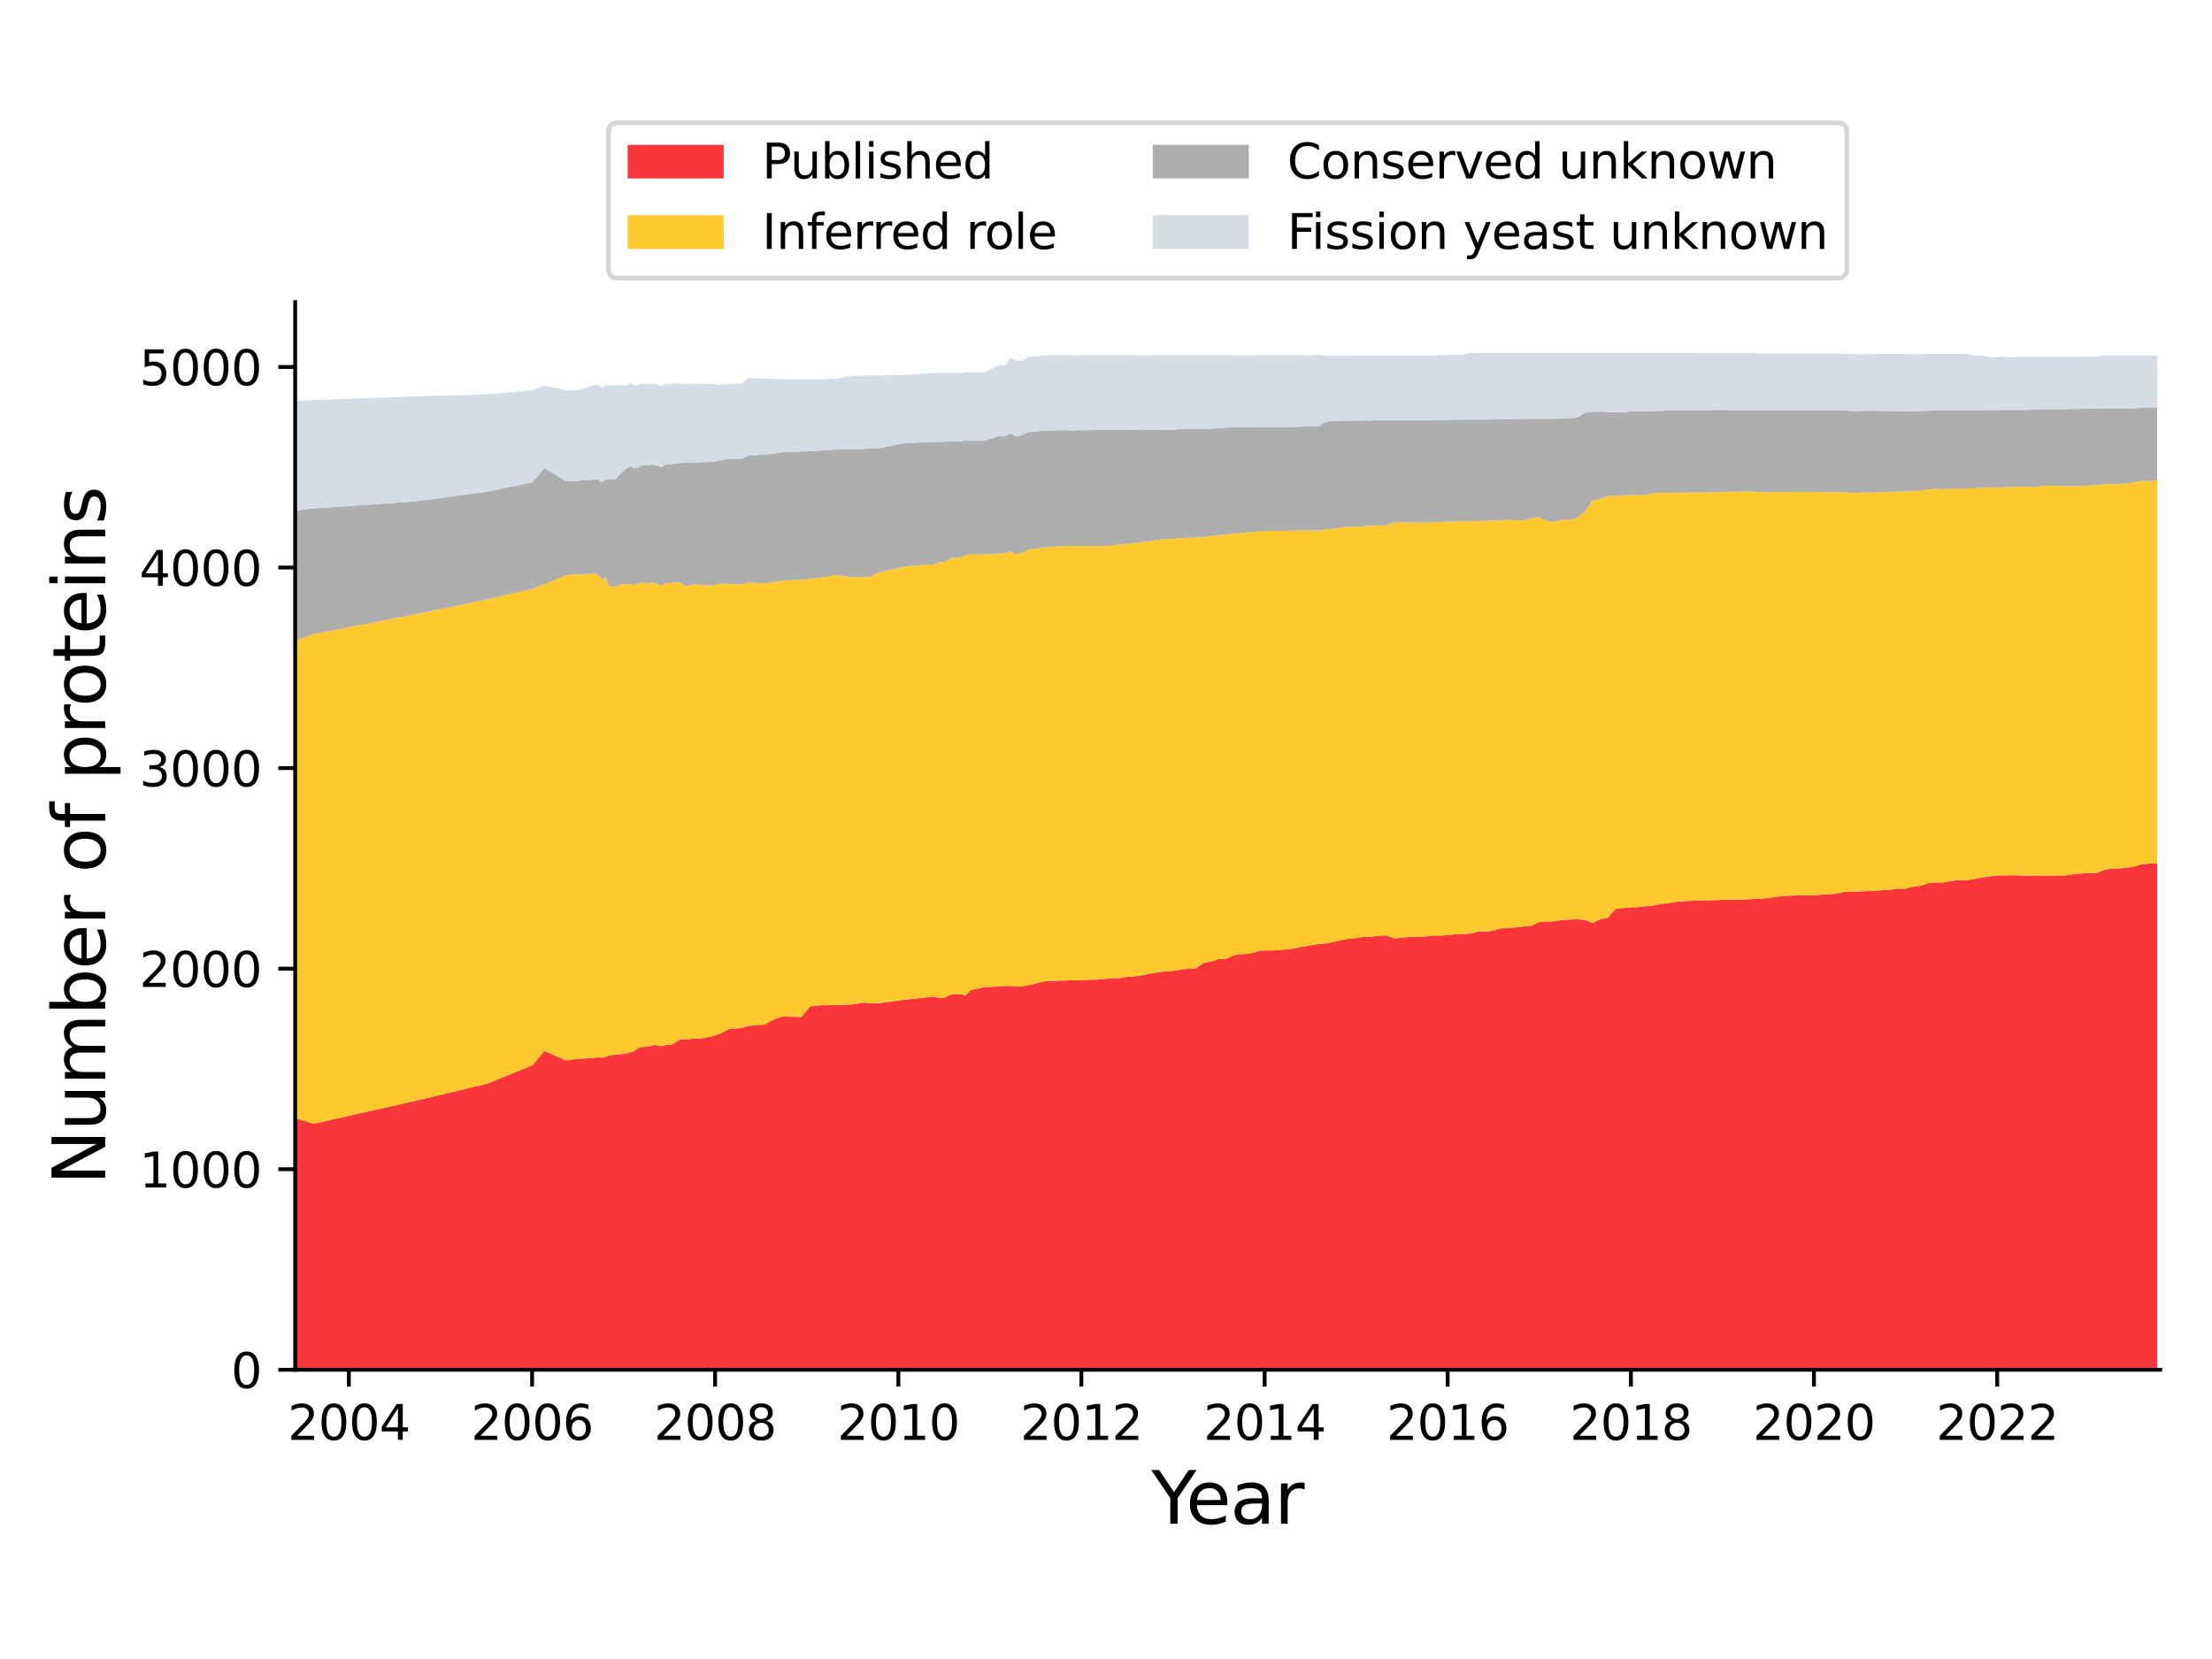 <?xml version="1.0" encoding="utf-8" standalone="no"?>
<!DOCTYPE svg PUBLIC "-//W3C//DTD SVG 1.1//EN"
  "http://www.w3.org/Graphics/SVG/1.1/DTD/svg11.dtd">
<svg xmlns:xlink="http://www.w3.org/1999/xlink" width="460.8pt" height="345.6pt" viewBox="0 0 460.8 345.6" xmlns="http://www.w3.org/2000/svg" version="1.1">
 <defs>
  <style type="text/css">*{stroke-linejoin: round; stroke-linecap: butt}</style>
 </defs>
 <g id="figure_1">
  <g id="patch_1">
   <path d="M 0 345.6 
L 460.8 345.6 
L 460.8 0 
L 0 0 
z
" style="fill: #ffffff"/>
  </g>
  <g id="axes_1">
   <g id="patch_2">
    <path d="M 61.49 285.35 
L 450 285.35 
L 450 62.93 
L 61.49 62.93 
z
" style="fill: #ffffff"/>
   </g>
   <g id="PolyCollection_1">
    <path d="M 29.893 228.904 
L 29.893 285.35 
L 38.719 285.35 
L 47.441 285.35 
L 65.355 285.35 
L 86.141 285.35 
L 101.443 285.35 
L 110.948 285.35 
L 113.403 285.35 
L 117.946 285.35 
L 120.035 285.35 
L 120.297 285.35 
L 123.744 285.35 
L 124.631 285.35 
L 125.363 285.35 
L 126.25 285.35 
L 126.825 285.35 
L 127.713 285.35 
L 128.235 285.35 
L 129.175 285.35 
L 130.428 285.35 
L 131.421 285.35 
L 131.786 285.35 
L 132.831 285.35 
L 133.562 285.35 
L 134.345 285.35 
L 135.181 285.35 
L 135.756 285.35 
L 136.278 285.35 
L 137.74 285.35 
L 138.785 285.35 
L 139.568 285.35 
L 139.777 285.35 
L 140.508 285.35 
L 141.605 285.35 
L 142.754 285.35 
L 143.537 285.35 
L 144.686 285.35 
L 146.201 285.35 
L 148.29 285.35 
L 150.118 285.35 
L 151.684 285.35 
L 154.609 285.35 
L 155.863 285.35 
L 159.257 285.35 
L 161.451 285.35 
L 162.809 285.35 
L 163.644 285.35 
L 166.935 285.35 
L 168.762 285.35 
L 170.643 285.35 
L 174.351 285.35 
L 177.798 285.35 
L 178.372 285.35 
L 179.051 285.35 
L 180.095 285.35 
L 180.931 285.35 
L 183.49 285.35 
L 188.608 285.35 
L 189.601 285.35 
L 194.405 285.35 
L 195.502 285.35 
L 196.599 285.35 
L 198.375 285.35 
L 199.837 285.35 
L 201.247 285.35 
L 202.135 285.35 
L 205.007 285.35 
L 207.984 285.35 
L 209.447 285.35 
L 210.491 285.35 
L 211.797 285.35 
L 212.893 285.35 
L 214.199 285.35 
L 217.28 285.35 
L 218.899 285.35 
L 220.466 285.35 
L 222.085 285.35 
L 223.652 285.35 
L 225.271 285.35 
L 226.89 285.35 
L 228.405 285.35 
L 230.024 285.35 
L 231.59 285.35 
L 233.209 285.35 
L 234.776 285.35 
L 236.395 285.35 
L 238.014 285.35 
L 239.581 285.35 
L 241.2 285.35 
L 242.767 285.35 
L 244.386 285.35 
L 246.005 285.35 
L 247.467 285.35 
L 249.086 285.35 
L 250.653 285.35 
L 252.272 285.35 
L 253.839 285.35 
L 255.458 285.35 
L 257.077 285.35 
L 258.644 285.35 
L 260.263 285.35 
L 261.829 285.35 
L 263.448 285.35 
L 265.067 285.35 
L 266.53 285.35 
L 268.149 285.35 
L 269.715 285.35 
L 271.334 285.35 
L 272.901 285.35 
L 274.52 285.35 
L 276.139 285.35 
L 277.706 285.35 
L 279.325 285.35 
L 280.892 285.35 
L 282.511 285.35 
L 284.13 285.35 
L 285.592 285.35 
L 287.211 285.35 
L 288.778 285.35 
L 290.397 285.35 
L 291.964 285.35 
L 293.583 285.35 
L 295.202 285.35 
L 296.769 285.35 
L 298.388 285.35 
L 299.954 285.35 
L 301.573 285.35 
L 303.192 285.35 
L 304.707 285.35 
L 306.326 285.35 
L 307.893 285.35 
L 309.512 285.35 
L 311.079 285.35 
L 312.698 285.35 
L 314.317 285.35 
L 315.883 285.35 
L 317.502 285.35 
L 319.069 285.35 
L 320.688 285.35 
L 322.307 285.35 
L 323.77 285.35 
L 325.389 285.35 
L 326.955 285.35 
L 328.574 285.35 
L 330.141 285.35 
L 331.76 285.35 
L 333.379 285.35 
L 334.946 285.35 
L 336.565 285.35 
L 338.132 285.35 
L 339.751 285.35 
L 341.37 285.35 
L 342.832 285.35 
L 344.451 285.35 
L 346.018 285.35 
L 347.637 285.35 
L 349.204 285.35 
L 350.823 285.35 
L 352.442 285.35 
L 354.008 285.35 
L 355.627 285.35 
L 357.194 285.35 
L 358.813 285.35 
L 360.432 285.35 
L 361.895 285.35 
L 363.514 285.35 
L 365.08 285.35 
L 366.699 285.35 
L 368.266 285.35 
L 369.885 285.35 
L 371.504 285.35 
L 373.071 285.35 
L 374.69 285.35 
L 376.257 285.35 
L 377.876 285.35 
L 379.495 285.35 
L 381.009 285.35 
L 382.628 285.35 
L 384.195 285.35 
L 385.814 285.35 
L 387.381 285.35 
L 389 285.35 
L 390.619 285.35 
L 392.186 285.35 
L 393.805 285.35 
L 395.371 285.35 
L 396.991 285.35 
L 398.61 285.35 
L 400.072 285.35 
L 401.691 285.35 
L 403.258 285.35 
L 404.877 285.35 
L 406.443 285.35 
L 408.062 285.35 
L 409.681 285.35 
L 411.248 285.35 
L 412.867 285.35 
L 414.434 285.35 
L 416.053 285.35 
L 417.672 285.35 
L 419.134 285.35 
L 420.753 285.35 
L 422.32 285.35 
L 423.939 285.35 
L 425.506 285.35 
L 427.125 285.35 
L 428.744 285.35 
L 430.311 285.35 
L 431.93 285.35 
L 433.497 285.35 
L 435.116 285.35 
L 436.735 285.35 
L 438.197 285.35 
L 439.816 285.35 
L 441.383 285.35 
L 443.002 285.35 
L 444.568 285.35 
L 446.187 285.35 
L 447.807 285.35 
L 449.373 285.35 
L 449.373 179.854 
L 449.373 179.854 
L 447.807 179.895 
L 446.187 180.021 
L 444.568 180.522 
L 443.002 180.773 
L 441.383 180.898 
L 439.816 180.898 
L 438.197 181.274 
L 436.735 181.901 
L 435.116 181.859 
L 433.497 181.984 
L 431.93 182.11 
L 430.311 182.36 
L 428.744 182.36 
L 427.125 182.402 
L 425.506 182.402 
L 423.939 182.36 
L 422.32 182.444 
L 420.753 182.36 
L 419.134 182.319 
L 417.672 182.36 
L 416.053 182.36 
L 414.434 182.569 
L 412.867 182.778 
L 411.248 183.112 
L 409.681 183.363 
L 408.062 183.321 
L 406.443 183.53 
L 404.877 183.823 
L 403.258 183.823 
L 401.691 183.99 
L 400.072 184.533 
L 398.61 184.658 
L 396.991 185.118 
L 395.371 185.16 
L 393.805 185.327 
L 392.186 185.41 
L 390.619 185.578 
L 389 185.619 
L 387.381 185.703 
L 385.814 185.703 
L 384.195 185.786 
L 382.628 186.162 
L 381.009 186.288 
L 379.495 186.371 
L 377.876 186.455 
L 376.257 186.455 
L 374.69 186.455 
L 373.071 186.58 
L 371.504 186.664 
L 369.885 186.831 
L 368.266 187.082 
L 366.699 187.207 
L 365.08 187.291 
L 363.514 187.374 
L 361.895 187.416 
L 360.432 187.416 
L 358.813 187.458 
L 357.194 187.499 
L 355.627 187.583 
L 354.008 187.625 
L 352.442 187.625 
L 350.823 187.75 
L 349.204 187.875 
L 347.637 188.126 
L 346.018 188.293 
L 344.451 188.628 
L 342.832 188.795 
L 341.37 188.962 
L 339.751 189.004 
L 338.132 189.171 
L 336.565 189.338 
L 334.946 191.176 
L 333.379 191.469 
L 331.76 192.262 
L 330.141 191.594 
L 328.574 191.51 
L 326.955 191.552 
L 325.389 191.636 
L 323.77 191.928 
L 322.307 191.97 
L 320.688 192.054 
L 319.069 192.847 
L 317.502 192.973 
L 315.883 193.182 
L 314.317 193.265 
L 312.698 193.391 
L 311.079 193.85 
L 309.512 194.059 
L 307.893 194.059 
L 306.326 194.477 
L 304.707 194.56 
L 303.192 194.602 
L 301.573 194.811 
L 299.954 194.895 
L 298.388 194.895 
L 296.769 195.104 
L 295.202 195.145 
L 293.583 195.187 
L 291.964 195.354 
L 290.397 195.48 
L 288.778 194.853 
L 287.211 194.936 
L 285.592 195.145 
L 284.13 195.145 
L 282.511 195.396 
L 280.892 195.563 
L 279.325 195.856 
L 277.706 196.232 
L 276.139 196.566 
L 274.52 196.649 
L 272.901 196.942 
L 271.334 197.193 
L 269.715 197.569 
L 268.149 197.736 
L 266.53 197.945 
L 265.067 197.986 
L 263.448 197.986 
L 261.829 198.195 
L 260.263 198.697 
L 258.644 198.738 
L 257.077 198.989 
L 255.458 199.699 
L 253.839 199.783 
L 252.272 200.284 
L 250.653 200.619 
L 249.086 201.747 
L 247.467 201.83 
L 246.005 201.956 
L 244.386 202.248 
L 242.767 202.332 
L 241.2 202.582 
L 239.581 202.791 
L 238.014 203.167 
L 236.395 203.376 
L 234.776 203.502 
L 233.209 203.752 
L 231.59 203.794 
L 230.024 203.919 
L 228.405 204.086 
L 226.89 204.086 
L 225.271 204.17 
L 223.652 204.212 
L 222.085 204.254 
L 220.466 204.295 
L 218.899 204.337 
L 217.28 204.462 
L 214.199 205.256 
L 212.893 205.465 
L 211.797 205.507 
L 210.491 205.382 
L 209.447 205.382 
L 207.984 205.507 
L 205.007 205.632 
L 202.135 206.301 
L 201.247 207.304 
L 199.837 207.136 
L 198.375 207.095 
L 196.599 207.847 
L 195.502 207.847 
L 194.405 207.596 
L 189.601 208.139 
L 188.608 208.223 
L 183.49 208.933 
L 180.931 209.017 
L 180.095 208.849 
L 179.051 208.975 
L 178.372 209.184 
L 177.798 209.225 
L 174.351 209.351 
L 170.643 209.434 
L 168.762 209.643 
L 166.935 211.858 
L 163.644 211.774 
L 162.809 211.816 
L 161.451 212.276 
L 159.257 213.445 
L 155.863 213.696 
L 154.609 214.114 
L 151.684 214.406 
L 150.118 215.284 
L 148.29 215.869 
L 146.201 216.328 
L 144.686 216.37 
L 143.537 216.454 
L 142.754 216.495 
L 141.605 216.537 
L 140.508 217.289 
L 139.777 217.665 
L 139.568 217.665 
L 138.785 217.665 
L 137.74 217.916 
L 136.278 217.665 
L 135.756 217.874 
L 135.181 217.958 
L 134.345 218.083 
L 133.562 218.083 
L 132.831 218.417 
L 131.786 219.169 
L 131.421 219.128 
L 130.428 219.504 
L 129.175 219.587 
L 128.235 219.671 
L 127.713 219.754 
L 126.825 219.88 
L 126.25 220.13 
L 125.363 220.339 
L 124.631 220.256 
L 123.744 220.339 
L 120.297 220.632 
L 120.035 220.59 
L 117.946 220.924 
L 113.403 218.919 
L 110.948 221.885 
L 101.443 225.771 
L 86.141 229.406 
L 65.355 234.085 
L 47.441 228.695 
L 38.719 228.027 
L 29.893 228.904 
z
" clip-path="url(#pd6b7895064)" style="fill: #fb363b"/>
   </g>
   <g id="PolyCollection_2">
    <path d="M 29.893 143.003 
L 29.893 228.904 
L 38.719 228.027 
L 47.441 228.695 
L 65.355 234.085 
L 86.141 229.406 
L 101.443 225.771 
L 110.948 221.885 
L 113.403 218.919 
L 117.946 220.924 
L 120.035 220.59 
L 120.297 220.632 
L 123.744 220.339 
L 124.631 220.256 
L 125.363 220.339 
L 126.25 220.13 
L 126.825 219.88 
L 127.713 219.754 
L 128.235 219.671 
L 129.175 219.587 
L 130.428 219.504 
L 131.421 219.128 
L 131.786 219.169 
L 132.831 218.417 
L 133.562 218.083 
L 134.345 218.083 
L 135.181 217.958 
L 135.756 217.874 
L 136.278 217.665 
L 137.74 217.916 
L 138.785 217.665 
L 139.568 217.665 
L 139.777 217.665 
L 140.508 217.289 
L 141.605 216.537 
L 142.754 216.495 
L 143.537 216.454 
L 144.686 216.37 
L 146.201 216.328 
L 148.29 215.869 
L 150.118 215.284 
L 151.684 214.406 
L 154.609 214.114 
L 155.863 213.696 
L 159.257 213.445 
L 161.451 212.276 
L 162.809 211.816 
L 163.644 211.774 
L 166.935 211.858 
L 168.762 209.643 
L 170.643 209.434 
L 174.351 209.351 
L 177.798 209.225 
L 178.372 209.184 
L 179.051 208.975 
L 180.095 208.849 
L 180.931 209.017 
L 183.49 208.933 
L 188.608 208.223 
L 189.601 208.139 
L 194.405 207.596 
L 195.502 207.847 
L 196.599 207.847 
L 198.375 207.095 
L 199.837 207.136 
L 201.247 207.304 
L 202.135 206.301 
L 205.007 205.632 
L 207.984 205.507 
L 209.447 205.382 
L 210.491 205.382 
L 211.797 205.507 
L 212.893 205.465 
L 214.199 205.256 
L 217.28 204.462 
L 218.899 204.337 
L 220.466 204.295 
L 222.085 204.254 
L 223.652 204.212 
L 225.271 204.17 
L 226.89 204.086 
L 228.405 204.086 
L 230.024 203.919 
L 231.59 203.794 
L 233.209 203.752 
L 234.776 203.502 
L 236.395 203.376 
L 238.014 203.167 
L 239.581 202.791 
L 241.2 202.582 
L 242.767 202.332 
L 244.386 202.248 
L 246.005 201.956 
L 247.467 201.83 
L 249.086 201.747 
L 250.653 200.619 
L 252.272 200.284 
L 253.839 199.783 
L 255.458 199.699 
L 257.077 198.989 
L 258.644 198.738 
L 260.263 198.697 
L 261.829 198.195 
L 263.448 197.986 
L 265.067 197.986 
L 266.53 197.945 
L 268.149 197.736 
L 269.715 197.569 
L 271.334 197.193 
L 272.901 196.942 
L 274.52 196.649 
L 276.139 196.566 
L 277.706 196.232 
L 279.325 195.856 
L 280.892 195.563 
L 282.511 195.396 
L 284.13 195.145 
L 285.592 195.145 
L 287.211 194.936 
L 288.778 194.853 
L 290.397 195.48 
L 291.964 195.354 
L 293.583 195.187 
L 295.202 195.145 
L 296.769 195.104 
L 298.388 194.895 
L 299.954 194.895 
L 301.573 194.811 
L 303.192 194.602 
L 304.707 194.56 
L 306.326 194.477 
L 307.893 194.059 
L 309.512 194.059 
L 311.079 193.85 
L 312.698 193.391 
L 314.317 193.265 
L 315.883 193.182 
L 317.502 192.973 
L 319.069 192.847 
L 320.688 192.054 
L 322.307 191.97 
L 323.77 191.928 
L 325.389 191.636 
L 326.955 191.552 
L 328.574 191.51 
L 330.141 191.594 
L 331.76 192.262 
L 333.379 191.469 
L 334.946 191.176 
L 336.565 189.338 
L 338.132 189.171 
L 339.751 189.004 
L 341.37 188.962 
L 342.832 188.795 
L 344.451 188.628 
L 346.018 188.293 
L 347.637 188.126 
L 349.204 187.875 
L 350.823 187.75 
L 352.442 187.625 
L 354.008 187.625 
L 355.627 187.583 
L 357.194 187.499 
L 358.813 187.458 
L 360.432 187.416 
L 361.895 187.416 
L 363.514 187.374 
L 365.08 187.291 
L 366.699 187.207 
L 368.266 187.082 
L 369.885 186.831 
L 371.504 186.664 
L 373.071 186.58 
L 374.69 186.455 
L 376.257 186.455 
L 377.876 186.455 
L 379.495 186.371 
L 381.009 186.288 
L 382.628 186.162 
L 384.195 185.786 
L 385.814 185.703 
L 387.381 185.703 
L 389 185.619 
L 390.619 185.578 
L 392.186 185.41 
L 393.805 185.327 
L 395.371 185.16 
L 396.991 185.118 
L 398.61 184.658 
L 400.072 184.533 
L 401.691 183.99 
L 403.258 183.823 
L 404.877 183.823 
L 406.443 183.53 
L 408.062 183.321 
L 409.681 183.363 
L 411.248 183.112 
L 412.867 182.778 
L 414.434 182.569 
L 416.053 182.36 
L 417.672 182.36 
L 419.134 182.319 
L 420.753 182.36 
L 422.32 182.444 
L 423.939 182.36 
L 425.506 182.402 
L 427.125 182.402 
L 428.744 182.36 
L 430.311 182.36 
L 431.93 182.11 
L 433.497 181.984 
L 435.116 181.859 
L 436.735 181.901 
L 438.197 181.274 
L 439.816 180.898 
L 441.383 180.898 
L 443.002 180.773 
L 444.568 180.522 
L 446.187 180.021 
L 447.807 179.895 
L 449.373 179.854 
L 449.373 100.094 
L 449.373 100.094 
L 447.807 100.177 
L 446.187 100.177 
L 444.568 100.47 
L 443.002 100.721 
L 441.383 100.846 
L 439.816 100.846 
L 438.197 100.888 
L 436.735 101.055 
L 435.116 101.18 
L 433.497 101.264 
L 431.93 101.264 
L 430.311 101.305 
L 428.744 101.18 
L 427.125 101.222 
L 425.506 101.222 
L 423.939 101.431 
L 422.32 101.389 
L 420.753 101.389 
L 419.134 101.431 
L 417.672 101.514 
L 416.053 101.514 
L 414.434 101.64 
L 412.867 101.598 
L 411.248 101.723 
L 409.681 101.765 
L 408.062 101.807 
L 406.443 101.849 
L 404.877 101.89 
L 403.258 101.849 
L 401.691 101.974 
L 400.072 102.183 
L 398.61 102.35 
L 396.991 102.392 
L 395.371 102.392 
L 393.805 102.475 
L 392.186 102.517 
L 390.619 102.601 
L 389 102.601 
L 387.381 102.642 
L 385.814 102.684 
L 384.195 102.559 
L 382.628 102.517 
L 381.009 102.559 
L 379.495 102.475 
L 377.876 102.475 
L 376.257 102.475 
L 374.69 102.475 
L 373.071 102.475 
L 371.504 102.517 
L 369.885 102.475 
L 368.266 102.517 
L 366.699 102.517 
L 365.08 102.392 
L 363.514 102.392 
L 361.895 102.434 
L 360.432 102.434 
L 358.813 102.517 
L 357.194 102.517 
L 355.627 102.601 
L 354.008 102.601 
L 352.442 102.601 
L 350.823 102.642 
L 349.204 102.642 
L 347.637 102.642 
L 346.018 102.684 
L 344.451 102.726 
L 342.832 103.06 
L 341.37 103.186 
L 339.751 103.102 
L 338.132 103.186 
L 336.565 103.311 
L 334.946 103.353 
L 333.379 103.938 
L 331.76 104.272 
L 330.141 106.57 
L 328.574 107.865 
L 326.955 108.325 
L 325.389 108.325 
L 323.77 108.659 
L 322.307 108.575 
L 320.688 107.74 
L 319.069 107.949 
L 317.502 108.408 
L 315.883 108.408 
L 314.317 108.283 
L 312.698 108.45 
L 311.079 108.492 
L 309.512 108.492 
L 307.893 108.534 
L 306.326 108.617 
L 304.707 108.617 
L 303.192 108.659 
L 301.573 108.659 
L 299.954 108.784 
L 298.388 108.826 
L 296.769 108.868 
L 295.202 108.868 
L 293.583 108.826 
L 291.964 108.868 
L 290.397 108.826 
L 288.778 109.495 
L 287.211 109.453 
L 285.592 109.536 
L 284.13 109.62 
L 282.511 109.745 
L 280.892 109.703 
L 279.325 109.996 
L 277.706 110.121 
L 276.139 110.288 
L 274.52 110.497 
L 272.901 110.539 
L 271.334 110.455 
L 269.715 110.539 
L 268.149 110.581 
L 266.53 110.581 
L 265.067 110.581 
L 263.448 110.581 
L 261.829 110.748 
L 260.263 110.832 
L 258.644 111.082 
L 257.077 111.124 
L 255.458 111.375 
L 253.839 111.458 
L 252.272 111.709 
L 250.653 111.834 
L 249.086 112.001 
L 247.467 112.043 
L 246.005 112.085 
L 244.386 112.252 
L 242.767 112.252 
L 241.2 112.461 
L 239.581 112.753 
L 238.014 112.921 
L 236.395 113.088 
L 234.776 113.297 
L 233.209 113.38 
L 231.59 113.714 
L 230.024 113.714 
L 228.405 113.756 
L 226.89 113.756 
L 225.271 113.756 
L 223.652 113.756 
L 222.085 113.756 
L 220.466 113.798 
L 218.899 113.965 
L 217.28 114.049 
L 214.199 114.55 
L 212.893 115.177 
L 211.797 115.469 
L 210.491 114.884 
L 209.447 115.219 
L 207.984 115.344 
L 205.007 115.511 
L 202.135 115.511 
L 201.247 115.678 
L 199.837 116.221 
L 198.375 116.179 
L 196.599 117.14 
L 195.502 117.14 
L 194.405 117.6 
L 189.601 117.892 
L 188.608 117.976 
L 183.49 119.146 
L 180.931 120.19 
L 180.095 120.232 
L 179.051 120.232 
L 178.372 120.232 
L 177.798 120.274 
L 174.351 119.814 
L 170.643 120.358 
L 168.762 120.566 
L 166.935 120.775 
L 163.644 120.901 
L 162.809 120.984 
L 161.451 121.193 
L 159.257 121.527 
L 155.863 121.36 
L 154.609 121.695 
L 151.684 121.653 
L 150.118 121.569 
L 148.29 121.945 
L 146.201 121.862 
L 144.686 121.736 
L 143.537 122.029 
L 142.754 122.071 
L 141.605 121.277 
L 140.508 121.319 
L 139.777 121.486 
L 139.568 121.486 
L 138.785 121.444 
L 137.74 121.987 
L 136.278 121.402 
L 135.756 121.402 
L 135.181 121.444 
L 134.345 121.486 
L 133.562 121.277 
L 132.831 121.736 
L 131.786 121.862 
L 131.421 121.611 
L 130.428 121.778 
L 129.175 121.736 
L 128.235 122.279 
L 127.713 122.196 
L 126.825 122.196 
L 126.25 120.316 
L 125.363 120.734 
L 124.631 119.689 
L 123.744 119.438 
L 120.297 119.731 
L 120.035 119.564 
L 117.946 119.856 
L 113.403 121.736 
L 110.948 122.656 
L 101.443 124.87 
L 86.141 128.045 
L 65.355 132.098 
L 47.441 138.574 
L 38.719 142.669 
L 29.893 143.003 
z
" clip-path="url(#pd6b7895064)" style="fill: #fdc92c"/>
   </g>
   <g id="PolyCollection_3">
    <path d="M 29.893 110.079 
L 29.893 143.003 
L 38.719 142.669 
L 47.441 138.574 
L 65.355 132.098 
L 86.141 128.045 
L 101.443 124.87 
L 110.948 122.656 
L 113.403 121.736 
L 117.946 119.856 
L 120.035 119.564 
L 120.297 119.731 
L 123.744 119.438 
L 124.631 119.689 
L 125.363 120.734 
L 126.25 120.316 
L 126.825 122.196 
L 127.713 122.196 
L 128.235 122.279 
L 129.175 121.736 
L 130.428 121.778 
L 131.421 121.611 
L 131.786 121.862 
L 132.831 121.736 
L 133.562 121.277 
L 134.345 121.486 
L 135.181 121.444 
L 135.756 121.402 
L 136.278 121.402 
L 137.74 121.987 
L 138.785 121.444 
L 139.568 121.486 
L 139.777 121.486 
L 140.508 121.319 
L 141.605 121.277 
L 142.754 122.071 
L 143.537 122.029 
L 144.686 121.736 
L 146.201 121.862 
L 148.29 121.945 
L 150.118 121.569 
L 151.684 121.653 
L 154.609 121.695 
L 155.863 121.36 
L 159.257 121.527 
L 161.451 121.193 
L 162.809 120.984 
L 163.644 120.901 
L 166.935 120.775 
L 168.762 120.566 
L 170.643 120.358 
L 174.351 119.814 
L 177.798 120.274 
L 178.372 120.232 
L 179.051 120.232 
L 180.095 120.232 
L 180.931 120.19 
L 183.49 119.146 
L 188.608 117.976 
L 189.601 117.892 
L 194.405 117.6 
L 195.502 117.14 
L 196.599 117.14 
L 198.375 116.179 
L 199.837 116.221 
L 201.247 115.678 
L 202.135 115.511 
L 205.007 115.511 
L 207.984 115.344 
L 209.447 115.219 
L 210.491 114.884 
L 211.797 115.469 
L 212.893 115.177 
L 214.199 114.55 
L 217.28 114.049 
L 218.899 113.965 
L 220.466 113.798 
L 222.085 113.756 
L 223.652 113.756 
L 225.271 113.756 
L 226.89 113.756 
L 228.405 113.756 
L 230.024 113.714 
L 231.59 113.714 
L 233.209 113.38 
L 234.776 113.297 
L 236.395 113.088 
L 238.014 112.921 
L 239.581 112.753 
L 241.2 112.461 
L 242.767 112.252 
L 244.386 112.252 
L 246.005 112.085 
L 247.467 112.043 
L 249.086 112.001 
L 250.653 111.834 
L 252.272 111.709 
L 253.839 111.458 
L 255.458 111.375 
L 257.077 111.124 
L 258.644 111.082 
L 260.263 110.832 
L 261.829 110.748 
L 263.448 110.581 
L 265.067 110.581 
L 266.53 110.581 
L 268.149 110.581 
L 269.715 110.539 
L 271.334 110.455 
L 272.901 110.539 
L 274.52 110.497 
L 276.139 110.288 
L 277.706 110.121 
L 279.325 109.996 
L 280.892 109.703 
L 282.511 109.745 
L 284.13 109.62 
L 285.592 109.536 
L 287.211 109.453 
L 288.778 109.495 
L 290.397 108.826 
L 291.964 108.868 
L 293.583 108.826 
L 295.202 108.868 
L 296.769 108.868 
L 298.388 108.826 
L 299.954 108.784 
L 301.573 108.659 
L 303.192 108.659 
L 304.707 108.617 
L 306.326 108.617 
L 307.893 108.534 
L 309.512 108.492 
L 311.079 108.492 
L 312.698 108.45 
L 314.317 108.283 
L 315.883 108.408 
L 317.502 108.408 
L 319.069 107.949 
L 320.688 107.74 
L 322.307 108.575 
L 323.77 108.659 
L 325.389 108.325 
L 326.955 108.325 
L 328.574 107.865 
L 330.141 106.57 
L 331.76 104.272 
L 333.379 103.938 
L 334.946 103.353 
L 336.565 103.311 
L 338.132 103.186 
L 339.751 103.102 
L 341.37 103.186 
L 342.832 103.06 
L 344.451 102.726 
L 346.018 102.684 
L 347.637 102.642 
L 349.204 102.642 
L 350.823 102.642 
L 352.442 102.601 
L 354.008 102.601 
L 355.627 102.601 
L 357.194 102.517 
L 358.813 102.517 
L 360.432 102.434 
L 361.895 102.434 
L 363.514 102.392 
L 365.08 102.392 
L 366.699 102.517 
L 368.266 102.517 
L 369.885 102.475 
L 371.504 102.517 
L 373.071 102.475 
L 374.69 102.475 
L 376.257 102.475 
L 377.876 102.475 
L 379.495 102.475 
L 381.009 102.559 
L 382.628 102.517 
L 384.195 102.559 
L 385.814 102.684 
L 387.381 102.642 
L 389 102.601 
L 390.619 102.601 
L 392.186 102.517 
L 393.805 102.475 
L 395.371 102.392 
L 396.991 102.392 
L 398.61 102.35 
L 400.072 102.183 
L 401.691 101.974 
L 403.258 101.849 
L 404.877 101.89 
L 406.443 101.849 
L 408.062 101.807 
L 409.681 101.765 
L 411.248 101.723 
L 412.867 101.598 
L 414.434 101.64 
L 416.053 101.514 
L 417.672 101.514 
L 419.134 101.431 
L 420.753 101.389 
L 422.32 101.389 
L 423.939 101.431 
L 425.506 101.222 
L 427.125 101.222 
L 428.744 101.18 
L 430.311 101.305 
L 431.93 101.264 
L 433.497 101.264 
L 435.116 101.18 
L 436.735 101.055 
L 438.197 100.888 
L 439.816 100.846 
L 441.383 100.846 
L 443.002 100.721 
L 444.568 100.47 
L 446.187 100.177 
L 447.807 100.177 
L 449.373 100.094 
L 449.373 84.969 
L 449.373 84.969 
L 447.807 84.969 
L 446.187 84.969 
L 444.568 85.053 
L 443.002 85.053 
L 441.383 85.053 
L 439.816 85.053 
L 438.197 85.053 
L 436.735 85.094 
L 435.116 85.094 
L 433.497 85.178 
L 431.93 85.178 
L 430.311 85.22 
L 428.744 85.22 
L 427.125 85.22 
L 425.506 85.22 
L 423.939 85.303 
L 422.32 85.387 
L 420.753 85.387 
L 419.134 85.387 
L 417.672 85.387 
L 416.053 85.387 
L 414.434 85.429 
L 412.867 85.387 
L 411.248 85.471 
L 409.681 85.471 
L 408.062 85.471 
L 406.443 85.512 
L 404.877 85.512 
L 403.258 85.512 
L 401.691 85.554 
L 400.072 85.596 
L 398.61 85.638 
L 396.991 85.638 
L 395.371 85.596 
L 393.805 85.596 
L 392.186 85.596 
L 390.619 85.554 
L 389 85.554 
L 387.381 85.596 
L 385.814 85.596 
L 384.195 85.512 
L 382.628 85.471 
L 381.009 85.471 
L 379.495 85.512 
L 377.876 85.512 
L 376.257 85.512 
L 374.69 85.512 
L 373.071 85.512 
L 371.504 85.512 
L 369.885 85.512 
L 368.266 85.512 
L 366.699 85.512 
L 365.08 85.429 
L 363.514 85.429 
L 361.895 85.429 
L 360.432 85.429 
L 358.813 85.387 
L 357.194 85.387 
L 355.627 85.471 
L 354.008 85.471 
L 352.442 85.471 
L 350.823 85.512 
L 349.204 85.512 
L 347.637 85.512 
L 346.018 85.554 
L 344.451 85.596 
L 342.832 85.679 
L 341.37 85.679 
L 339.751 85.679 
L 338.132 85.847 
L 336.565 85.847 
L 334.946 85.847 
L 333.379 85.721 
L 331.76 85.763 
L 330.141 85.972 
L 328.574 86.975 
L 326.955 87.142 
L 325.389 87.184 
L 323.77 87.225 
L 322.307 87.225 
L 320.688 87.225 
L 319.069 87.225 
L 317.502 87.267 
L 315.883 87.267 
L 314.317 87.309 
L 312.698 87.351 
L 311.079 87.392 
L 309.512 87.392 
L 307.893 87.392 
L 306.326 87.392 
L 304.707 87.392 
L 303.192 87.434 
L 301.573 87.434 
L 299.954 87.476 
L 298.388 87.518 
L 296.769 87.518 
L 295.202 87.518 
L 293.583 87.518 
L 291.964 87.518 
L 290.397 87.518 
L 288.778 87.518 
L 287.211 87.518 
L 285.592 87.601 
L 284.13 87.601 
L 282.511 87.601 
L 280.892 87.643 
L 279.325 87.643 
L 277.706 87.685 
L 276.139 87.852 
L 274.52 88.855 
L 272.901 88.855 
L 271.334 88.855 
L 269.715 88.938 
L 268.149 88.938 
L 266.53 88.938 
L 265.067 88.938 
L 263.448 88.938 
L 261.829 88.938 
L 260.263 89.022 
L 258.644 88.938 
L 257.077 88.98 
L 255.458 89.064 
L 253.839 89.147 
L 252.272 89.356 
L 250.653 89.398 
L 249.086 89.398 
L 247.467 89.398 
L 246.005 89.398 
L 244.386 89.481 
L 242.767 89.481 
L 241.2 89.565 
L 239.581 89.565 
L 238.014 89.44 
L 236.395 89.523 
L 234.776 89.523 
L 233.209 89.523 
L 231.59 89.565 
L 230.024 89.565 
L 228.405 89.565 
L 226.89 89.607 
L 225.271 89.607 
L 223.652 89.649 
L 222.085 89.607 
L 220.466 89.607 
L 218.899 89.69 
L 217.28 89.732 
L 214.199 90.025 
L 212.893 90.651 
L 211.797 90.944 
L 210.491 90.275 
L 209.447 90.818 
L 207.984 90.86 
L 205.007 91.821 
L 202.135 91.821 
L 201.247 91.779 
L 199.837 91.947 
L 198.375 91.947 
L 196.599 92.03 
L 195.502 92.03 
L 194.405 92.072 
L 189.601 92.239 
L 188.608 92.239 
L 183.49 93.325 
L 180.931 93.451 
L 180.095 93.492 
L 179.051 93.618 
L 178.372 93.618 
L 177.798 93.618 
L 174.351 93.618 
L 170.643 93.868 
L 168.762 93.994 
L 166.935 94.036 
L 163.644 94.119 
L 162.809 94.245 
L 161.451 94.453 
L 159.257 94.704 
L 155.863 94.871 
L 154.609 95.54 
L 151.684 95.581 
L 150.118 95.874 
L 148.29 96.208 
L 146.201 96.292 
L 144.686 96.292 
L 143.537 96.292 
L 142.754 96.292 
L 141.605 96.459 
L 140.508 96.626 
L 139.777 96.751 
L 139.568 96.751 
L 138.785 96.71 
L 137.74 97.295 
L 136.278 96.793 
L 135.756 96.793 
L 135.181 96.877 
L 134.345 96.877 
L 133.562 96.877 
L 132.831 97.503 
L 131.786 97.503 
L 131.421 97.002 
L 130.428 97.629 
L 129.175 98.799 
L 128.235 99.76 
L 127.713 99.801 
L 126.825 99.801 
L 126.25 99.843 
L 125.363 100.47 
L 124.631 99.885 
L 123.744 99.885 
L 120.297 100.177 
L 120.035 100.219 
L 117.946 100.261 
L 113.403 97.503 
L 110.948 100.428 
L 101.443 102.434 
L 86.141 104.481 
L 65.355 105.901 
L 47.441 108.032 
L 38.719 110.539 
L 29.893 110.079 
z
" clip-path="url(#pd6b7895064)" style="fill: #aeaeae"/>
   </g>
   <g id="PolyCollection_4">
    <path d="M 29.893 84.718 
L 29.893 110.079 
L 38.719 110.539 
L 47.441 108.032 
L 65.355 105.901 
L 86.141 104.481 
L 101.443 102.434 
L 110.948 100.428 
L 113.403 97.503 
L 117.946 100.261 
L 120.035 100.219 
L 120.297 100.177 
L 123.744 99.885 
L 124.631 99.885 
L 125.363 100.47 
L 126.25 99.843 
L 126.825 99.801 
L 127.713 99.801 
L 128.235 99.76 
L 129.175 98.799 
L 130.428 97.629 
L 131.421 97.002 
L 131.786 97.503 
L 132.831 97.503 
L 133.562 96.877 
L 134.345 96.877 
L 135.181 96.877 
L 135.756 96.793 
L 136.278 96.793 
L 137.74 97.295 
L 138.785 96.71 
L 139.568 96.751 
L 139.777 96.751 
L 140.508 96.626 
L 141.605 96.459 
L 142.754 96.292 
L 143.537 96.292 
L 144.686 96.292 
L 146.201 96.292 
L 148.29 96.208 
L 150.118 95.874 
L 151.684 95.581 
L 154.609 95.54 
L 155.863 94.871 
L 159.257 94.704 
L 161.451 94.453 
L 162.809 94.245 
L 163.644 94.119 
L 166.935 94.036 
L 168.762 93.994 
L 170.643 93.868 
L 174.351 93.618 
L 177.798 93.618 
L 178.372 93.618 
L 179.051 93.618 
L 180.095 93.492 
L 180.931 93.451 
L 183.49 93.325 
L 188.608 92.239 
L 189.601 92.239 
L 194.405 92.072 
L 195.502 92.03 
L 196.599 92.03 
L 198.375 91.947 
L 199.837 91.947 
L 201.247 91.779 
L 202.135 91.821 
L 205.007 91.821 
L 207.984 90.86 
L 209.447 90.818 
L 210.491 90.275 
L 211.797 90.944 
L 212.893 90.651 
L 214.199 90.025 
L 217.28 89.732 
L 218.899 89.69 
L 220.466 89.607 
L 222.085 89.607 
L 223.652 89.649 
L 225.271 89.607 
L 226.89 89.607 
L 228.405 89.565 
L 230.024 89.565 
L 231.59 89.565 
L 233.209 89.523 
L 234.776 89.523 
L 236.395 89.523 
L 238.014 89.44 
L 239.581 89.565 
L 241.2 89.565 
L 242.767 89.481 
L 244.386 89.481 
L 246.005 89.398 
L 247.467 89.398 
L 249.086 89.398 
L 250.653 89.398 
L 252.272 89.356 
L 253.839 89.147 
L 255.458 89.064 
L 257.077 88.98 
L 258.644 88.938 
L 260.263 89.022 
L 261.829 88.938 
L 263.448 88.938 
L 265.067 88.938 
L 266.53 88.938 
L 268.149 88.938 
L 269.715 88.938 
L 271.334 88.855 
L 272.901 88.855 
L 274.52 88.855 
L 276.139 87.852 
L 277.706 87.685 
L 279.325 87.643 
L 280.892 87.643 
L 282.511 87.601 
L 284.13 87.601 
L 285.592 87.601 
L 287.211 87.518 
L 288.778 87.518 
L 290.397 87.518 
L 291.964 87.518 
L 293.583 87.518 
L 295.202 87.518 
L 296.769 87.518 
L 298.388 87.518 
L 299.954 87.476 
L 301.573 87.434 
L 303.192 87.434 
L 304.707 87.392 
L 306.326 87.392 
L 307.893 87.392 
L 309.512 87.392 
L 311.079 87.392 
L 312.698 87.351 
L 314.317 87.309 
L 315.883 87.267 
L 317.502 87.267 
L 319.069 87.225 
L 320.688 87.225 
L 322.307 87.225 
L 323.77 87.225 
L 325.389 87.184 
L 326.955 87.142 
L 328.574 86.975 
L 330.141 85.972 
L 331.76 85.763 
L 333.379 85.721 
L 334.946 85.847 
L 336.565 85.847 
L 338.132 85.847 
L 339.751 85.679 
L 341.37 85.679 
L 342.832 85.679 
L 344.451 85.596 
L 346.018 85.554 
L 347.637 85.512 
L 349.204 85.512 
L 350.823 85.512 
L 352.442 85.471 
L 354.008 85.471 
L 355.627 85.471 
L 357.194 85.387 
L 358.813 85.387 
L 360.432 85.429 
L 361.895 85.429 
L 363.514 85.429 
L 365.08 85.429 
L 366.699 85.512 
L 368.266 85.512 
L 369.885 85.512 
L 371.504 85.512 
L 373.071 85.512 
L 374.69 85.512 
L 376.257 85.512 
L 377.876 85.512 
L 379.495 85.512 
L 381.009 85.471 
L 382.628 85.471 
L 384.195 85.512 
L 385.814 85.596 
L 387.381 85.596 
L 389 85.554 
L 390.619 85.554 
L 392.186 85.596 
L 393.805 85.596 
L 395.371 85.596 
L 396.991 85.638 
L 398.61 85.638 
L 400.072 85.596 
L 401.691 85.554 
L 403.258 85.512 
L 404.877 85.512 
L 406.443 85.512 
L 408.062 85.471 
L 409.681 85.471 
L 411.248 85.471 
L 412.867 85.387 
L 414.434 85.429 
L 416.053 85.387 
L 417.672 85.387 
L 419.134 85.387 
L 420.753 85.387 
L 422.32 85.387 
L 423.939 85.303 
L 425.506 85.22 
L 427.125 85.22 
L 428.744 85.22 
L 430.311 85.22 
L 431.93 85.178 
L 433.497 85.178 
L 435.116 85.094 
L 436.735 85.094 
L 438.197 85.053 
L 439.816 85.053 
L 441.383 85.053 
L 443.002 85.053 
L 444.568 85.053 
L 446.187 84.969 
L 447.807 84.969 
L 449.373 84.969 
L 449.373 74.064 
L 449.373 74.064 
L 447.807 74.064 
L 446.187 74.064 
L 444.568 74.064 
L 443.002 74.064 
L 441.383 74.064 
L 439.816 74.064 
L 438.197 74.064 
L 436.735 74.273 
L 435.116 74.315 
L 433.497 74.357 
L 431.93 74.357 
L 430.311 74.357 
L 428.744 74.357 
L 427.125 74.357 
L 425.506 74.357 
L 423.939 74.357 
L 422.32 74.357 
L 420.753 74.357 
L 419.134 74.399 
L 417.672 74.357 
L 416.053 74.357 
L 414.434 74.399 
L 412.867 74.106 
L 411.248 74.106 
L 409.681 73.73 
L 408.062 73.73 
L 406.443 73.73 
L 404.877 73.73 
L 403.258 73.73 
L 401.691 73.73 
L 400.072 73.772 
L 398.61 73.772 
L 396.991 73.772 
L 395.371 73.73 
L 393.805 73.73 
L 392.186 73.73 
L 390.619 73.772 
L 389 73.772 
L 387.381 73.772 
L 385.814 73.772 
L 384.195 73.688 
L 382.628 73.647 
L 381.009 73.647 
L 379.495 73.647 
L 377.876 73.647 
L 376.257 73.647 
L 374.69 73.647 
L 373.071 73.647 
L 371.504 73.647 
L 369.885 73.647 
L 368.266 73.647 
L 366.699 73.647 
L 365.08 73.563 
L 363.514 73.563 
L 361.895 73.563 
L 360.432 73.563 
L 358.813 73.563 
L 357.194 73.563 
L 355.627 73.563 
L 354.008 73.563 
L 352.442 73.563 
L 350.823 73.521 
L 349.204 73.521 
L 347.637 73.521 
L 346.018 73.521 
L 344.451 73.521 
L 342.832 73.521 
L 341.37 73.521 
L 339.751 73.521 
L 338.132 73.521 
L 336.565 73.521 
L 334.946 73.521 
L 333.379 73.521 
L 331.76 73.521 
L 330.141 73.521 
L 328.574 73.521 
L 326.955 73.521 
L 325.389 73.521 
L 323.77 73.521 
L 322.307 73.521 
L 320.688 73.521 
L 319.069 73.521 
L 317.502 73.521 
L 315.883 73.521 
L 314.317 73.521 
L 312.698 73.521 
L 311.079 73.521 
L 309.512 73.521 
L 307.893 73.521 
L 306.326 73.521 
L 304.707 73.897 
L 303.192 73.939 
L 301.573 73.939 
L 299.954 73.939 
L 298.388 74.106 
L 296.769 74.106 
L 295.202 74.106 
L 293.583 74.106 
L 291.964 74.106 
L 290.397 74.106 
L 288.778 74.106 
L 287.211 74.106 
L 285.592 74.106 
L 284.13 74.106 
L 282.511 74.106 
L 280.892 74.148 
L 279.325 74.148 
L 277.706 74.148 
L 276.139 74.148 
L 274.52 73.855 
L 272.901 74.023 
L 271.334 73.981 
L 269.715 73.981 
L 268.149 73.981 
L 266.53 73.981 
L 265.067 73.981 
L 263.448 73.981 
L 261.829 73.981 
L 260.263 74.023 
L 258.644 74.023 
L 257.077 74.023 
L 255.458 73.981 
L 253.839 73.981 
L 252.272 73.981 
L 250.653 73.981 
L 249.086 73.981 
L 247.467 73.981 
L 246.005 73.981 
L 244.386 73.981 
L 242.767 73.981 
L 241.2 73.981 
L 239.581 74.023 
L 238.014 73.981 
L 236.395 74.023 
L 234.776 73.981 
L 233.209 73.981 
L 231.59 73.981 
L 230.024 73.981 
L 228.405 73.981 
L 226.89 73.981 
L 225.271 74.023 
L 223.652 74.023 
L 222.085 73.981 
L 220.466 73.981 
L 218.899 73.981 
L 217.28 74.064 
L 214.199 74.357 
L 212.893 75.067 
L 211.797 75.151 
L 210.491 74.482 
L 209.447 76.112 
L 207.984 76.112 
L 205.007 77.616 
L 202.135 77.616 
L 201.247 77.574 
L 199.837 77.741 
L 198.375 77.699 
L 196.599 77.699 
L 195.502 77.699 
L 194.405 77.699 
L 189.601 78.034 
L 188.608 78.034 
L 183.49 78.242 
L 180.931 78.201 
L 180.095 78.201 
L 179.051 78.284 
L 178.372 78.284 
L 177.798 78.284 
L 174.351 78.869 
L 170.643 78.994 
L 168.762 78.994 
L 166.935 78.994 
L 163.644 78.994 
L 162.809 78.953 
L 161.451 78.953 
L 159.257 78.827 
L 155.863 78.786 
L 154.609 79.872 
L 151.684 79.997 
L 150.118 80.123 
L 148.29 79.997 
L 146.201 79.997 
L 144.686 79.955 
L 143.537 79.955 
L 142.754 79.955 
L 141.605 79.914 
L 140.508 79.914 
L 139.777 79.955 
L 139.568 79.955 
L 138.785 79.955 
L 137.74 80.415 
L 136.278 79.955 
L 135.756 79.955 
L 135.181 79.997 
L 134.345 79.914 
L 133.562 79.914 
L 132.831 80.331 
L 131.786 80.248 
L 131.421 79.788 
L 130.428 80.373 
L 129.175 80.206 
L 128.235 80.248 
L 127.713 80.248 
L 126.825 80.248 
L 126.25 80.29 
L 125.363 80.833 
L 124.631 80.248 
L 123.744 80.248 
L 120.297 81.292 
L 120.035 81.334 
L 117.946 81.292 
L 113.403 80.331 
L 110.948 81.292 
L 101.443 82.128 
L 86.141 82.588 
L 65.355 83.34 
L 47.441 83.799 
L 38.719 84.886 
L 29.893 84.718 
z
" clip-path="url(#pd6b7895064)" style="fill: #d5dce5"/>
   </g>
   <g id="matplotlib.axis_1">
    <g id="xtick_1">
     <g id="line2d_1">
      <defs>
       <path id="ma0805fe0e1" d="M 0 0 
L 0 3.5 
" style="stroke: #000000; stroke-width: 0.8"/>
      </defs>
      <g>
       <use xlink:href="#ma0805fe0e1" x="72.666" y="285.35" style="stroke: #000000; stroke-width: 0.8"/>
      </g>
     </g>
     <g id="text_1">
      <!-- 2004 -->
      <g transform="translate(59.941 299.949) scale(0.1 -0.1)">
       <defs>
        <path id="DejaVuSans-32" d="M 1228 531 
L 3431 531 
L 3431 0 
L 469 0 
L 469 531 
Q 828 903 1448 1529 
Q 2069 2156 2228 2338 
Q 2531 2678 2651 2914 
Q 2772 3150 2772 3378 
Q 2772 3750 2511 3984 
Q 2250 4219 1831 4219 
Q 1534 4219 1204 4116 
Q 875 4013 500 3803 
L 500 4441 
Q 881 4594 1212 4672 
Q 1544 4750 1819 4750 
Q 2544 4750 2975 4387 
Q 3406 4025 3406 3419 
Q 3406 3131 3298 2873 
Q 3191 2616 2906 2266 
Q 2828 2175 2409 1742 
Q 1991 1309 1228 531 
z
" transform="scale(0.016)"/>
        <path id="DejaVuSans-30" d="M 2034 4250 
Q 1547 4250 1301 3770 
Q 1056 3291 1056 2328 
Q 1056 1369 1301 889 
Q 1547 409 2034 409 
Q 2525 409 2770 889 
Q 3016 1369 3016 2328 
Q 3016 3291 2770 3770 
Q 2525 4250 2034 4250 
z
M 2034 4750 
Q 2819 4750 3233 4129 
Q 3647 3509 3647 2328 
Q 3647 1150 3233 529 
Q 2819 -91 2034 -91 
Q 1250 -91 836 529 
Q 422 1150 422 2328 
Q 422 3509 836 4129 
Q 1250 4750 2034 4750 
z
" transform="scale(0.016)"/>
        <path id="DejaVuSans-34" d="M 2419 4116 
L 825 1625 
L 2419 1625 
L 2419 4116 
z
M 2253 4666 
L 3047 4666 
L 3047 1625 
L 3713 1625 
L 3713 1100 
L 3047 1100 
L 3047 0 
L 2419 0 
L 2419 1100 
L 313 1100 
L 313 1709 
L 2253 4666 
z
" transform="scale(0.016)"/>
       </defs>
       <use xlink:href="#DejaVuSans-32"/>
       <use xlink:href="#DejaVuSans-30" x="63.623"/>
       <use xlink:href="#DejaVuSans-30" x="127.246"/>
       <use xlink:href="#DejaVuSans-34" x="190.869"/>
      </g>
     </g>
    </g>
    <g id="xtick_2">
     <g id="line2d_2">
      <g>
       <use xlink:href="#ma0805fe0e1" x="110.844" y="285.35" style="stroke: #000000; stroke-width: 0.8"/>
      </g>
     </g>
     <g id="text_2">
      <!-- 2006 -->
      <g transform="translate(98.119 299.949) scale(0.1 -0.1)">
       <defs>
        <path id="DejaVuSans-36" d="M 2113 2584 
Q 1688 2584 1439 2293 
Q 1191 2003 1191 1497 
Q 1191 994 1439 701 
Q 1688 409 2113 409 
Q 2538 409 2786 701 
Q 3034 994 3034 1497 
Q 3034 2003 2786 2293 
Q 2538 2584 2113 2584 
z
M 3366 4563 
L 3366 3988 
Q 3128 4100 2886 4159 
Q 2644 4219 2406 4219 
Q 1781 4219 1451 3797 
Q 1122 3375 1075 2522 
Q 1259 2794 1537 2939 
Q 1816 3084 2150 3084 
Q 2853 3084 3261 2657 
Q 3669 2231 3669 1497 
Q 3669 778 3244 343 
Q 2819 -91 2113 -91 
Q 1303 -91 875 529 
Q 447 1150 447 2328 
Q 447 3434 972 4092 
Q 1497 4750 2381 4750 
Q 2619 4750 2861 4703 
Q 3103 4656 3366 4563 
z
" transform="scale(0.016)"/>
       </defs>
       <use xlink:href="#DejaVuSans-32"/>
       <use xlink:href="#DejaVuSans-30" x="63.623"/>
       <use xlink:href="#DejaVuSans-30" x="127.246"/>
       <use xlink:href="#DejaVuSans-36" x="190.869"/>
      </g>
     </g>
    </g>
    <g id="xtick_3">
     <g id="line2d_3">
      <g>
       <use xlink:href="#ma0805fe0e1" x="148.969" y="285.35" style="stroke: #000000; stroke-width: 0.8"/>
      </g>
     </g>
     <g id="text_3">
      <!-- 2008 -->
      <g transform="translate(136.244 299.949) scale(0.1 -0.1)">
       <defs>
        <path id="DejaVuSans-38" d="M 2034 2216 
Q 1584 2216 1326 1975 
Q 1069 1734 1069 1313 
Q 1069 891 1326 650 
Q 1584 409 2034 409 
Q 2484 409 2743 651 
Q 3003 894 3003 1313 
Q 3003 1734 2745 1975 
Q 2488 2216 2034 2216 
z
M 1403 2484 
Q 997 2584 770 2862 
Q 544 3141 544 3541 
Q 544 4100 942 4425 
Q 1341 4750 2034 4750 
Q 2731 4750 3128 4425 
Q 3525 4100 3525 3541 
Q 3525 3141 3298 2862 
Q 3072 2584 2669 2484 
Q 3125 2378 3379 2068 
Q 3634 1759 3634 1313 
Q 3634 634 3220 271 
Q 2806 -91 2034 -91 
Q 1263 -91 848 271 
Q 434 634 434 1313 
Q 434 1759 690 2068 
Q 947 2378 1403 2484 
z
M 1172 3481 
Q 1172 3119 1398 2916 
Q 1625 2713 2034 2713 
Q 2441 2713 2670 2916 
Q 2900 3119 2900 3481 
Q 2900 3844 2670 4047 
Q 2441 4250 2034 4250 
Q 1625 4250 1398 4047 
Q 1172 3844 1172 3481 
z
" transform="scale(0.016)"/>
       </defs>
       <use xlink:href="#DejaVuSans-32"/>
       <use xlink:href="#DejaVuSans-30" x="63.623"/>
       <use xlink:href="#DejaVuSans-30" x="127.246"/>
       <use xlink:href="#DejaVuSans-38" x="190.869"/>
      </g>
     </g>
    </g>
    <g id="xtick_4">
     <g id="line2d_4">
      <g>
       <use xlink:href="#ma0805fe0e1" x="187.146" y="285.35" style="stroke: #000000; stroke-width: 0.8"/>
      </g>
     </g>
     <g id="text_4">
      <!-- 2010 -->
      <g transform="translate(174.421 299.949) scale(0.1 -0.1)">
       <defs>
        <path id="DejaVuSans-31" d="M 794 531 
L 1825 531 
L 1825 4091 
L 703 3866 
L 703 4441 
L 1819 4666 
L 2450 4666 
L 2450 531 
L 3481 531 
L 3481 0 
L 794 0 
L 794 531 
z
" transform="scale(0.016)"/>
       </defs>
       <use xlink:href="#DejaVuSans-32"/>
       <use xlink:href="#DejaVuSans-30" x="63.623"/>
       <use xlink:href="#DejaVuSans-31" x="127.246"/>
       <use xlink:href="#DejaVuSans-30" x="190.869"/>
      </g>
     </g>
    </g>
    <g id="xtick_5">
     <g id="line2d_5">
      <g>
       <use xlink:href="#ma0805fe0e1" x="225.271" y="285.35" style="stroke: #000000; stroke-width: 0.8"/>
      </g>
     </g>
     <g id="text_5">
      <!-- 2012 -->
      <g transform="translate(212.546 299.949) scale(0.1 -0.1)">
       <use xlink:href="#DejaVuSans-32"/>
       <use xlink:href="#DejaVuSans-30" x="63.623"/>
       <use xlink:href="#DejaVuSans-31" x="127.246"/>
       <use xlink:href="#DejaVuSans-32" x="190.869"/>
      </g>
     </g>
    </g>
    <g id="xtick_6">
     <g id="line2d_6">
      <g>
       <use xlink:href="#ma0805fe0e1" x="263.448" y="285.35" style="stroke: #000000; stroke-width: 0.8"/>
      </g>
     </g>
     <g id="text_6">
      <!-- 2014 -->
      <g transform="translate(250.723 299.949) scale(0.1 -0.1)">
       <use xlink:href="#DejaVuSans-32"/>
       <use xlink:href="#DejaVuSans-30" x="63.623"/>
       <use xlink:href="#DejaVuSans-31" x="127.246"/>
       <use xlink:href="#DejaVuSans-34" x="190.869"/>
      </g>
     </g>
    </g>
    <g id="xtick_7">
     <g id="line2d_7">
      <g>
       <use xlink:href="#ma0805fe0e1" x="301.573" y="285.35" style="stroke: #000000; stroke-width: 0.8"/>
      </g>
     </g>
     <g id="text_7">
      <!-- 2016 -->
      <g transform="translate(288.848 299.949) scale(0.1 -0.1)">
       <use xlink:href="#DejaVuSans-32"/>
       <use xlink:href="#DejaVuSans-30" x="63.623"/>
       <use xlink:href="#DejaVuSans-31" x="127.246"/>
       <use xlink:href="#DejaVuSans-36" x="190.869"/>
      </g>
     </g>
    </g>
    <g id="xtick_8">
     <g id="line2d_8">
      <g>
       <use xlink:href="#ma0805fe0e1" x="339.751" y="285.35" style="stroke: #000000; stroke-width: 0.8"/>
      </g>
     </g>
     <g id="text_8">
      <!-- 2018 -->
      <g transform="translate(327.026 299.949) scale(0.1 -0.1)">
       <use xlink:href="#DejaVuSans-32"/>
       <use xlink:href="#DejaVuSans-30" x="63.623"/>
       <use xlink:href="#DejaVuSans-31" x="127.246"/>
       <use xlink:href="#DejaVuSans-38" x="190.869"/>
      </g>
     </g>
    </g>
    <g id="xtick_9">
     <g id="line2d_9">
      <g>
       <use xlink:href="#ma0805fe0e1" x="377.876" y="285.35" style="stroke: #000000; stroke-width: 0.8"/>
      </g>
     </g>
     <g id="text_9">
      <!-- 2020 -->
      <g transform="translate(365.151 299.949) scale(0.1 -0.1)">
       <use xlink:href="#DejaVuSans-32"/>
       <use xlink:href="#DejaVuSans-30" x="63.623"/>
       <use xlink:href="#DejaVuSans-32" x="127.246"/>
       <use xlink:href="#DejaVuSans-30" x="190.869"/>
      </g>
     </g>
    </g>
    <g id="xtick_10">
     <g id="line2d_10">
      <g>
       <use xlink:href="#ma0805fe0e1" x="416.053" y="285.35" style="stroke: #000000; stroke-width: 0.8"/>
      </g>
     </g>
     <g id="text_10">
      <!-- 2022 -->
      <g transform="translate(403.328 299.949) scale(0.1 -0.1)">
       <use xlink:href="#DejaVuSans-32"/>
       <use xlink:href="#DejaVuSans-30" x="63.623"/>
       <use xlink:href="#DejaVuSans-32" x="127.246"/>
       <use xlink:href="#DejaVuSans-32" x="190.869"/>
      </g>
     </g>
    </g>
    <g id="text_11">
     <!-- Year -->
     <g transform="translate(239.864 317.426) scale(0.15 -0.15)">
      <defs>
       <path id="DejaVuSans-59" d="M -13 4666 
L 666 4666 
L 1959 2747 
L 3244 4666 
L 3922 4666 
L 2272 2222 
L 2272 0 
L 1638 0 
L 1638 2222 
L -13 4666 
z
" transform="scale(0.016)"/>
       <path id="DejaVuSans-65" d="M 3597 1894 
L 3597 1613 
L 953 1613 
Q 991 1019 1311 708 
Q 1631 397 2203 397 
Q 2534 397 2845 478 
Q 3156 559 3463 722 
L 3463 178 
Q 3153 47 2828 -22 
Q 2503 -91 2169 -91 
Q 1331 -91 842 396 
Q 353 884 353 1716 
Q 353 2575 817 3079 
Q 1281 3584 2069 3584 
Q 2775 3584 3186 3129 
Q 3597 2675 3597 1894 
z
M 3022 2063 
Q 3016 2534 2758 2815 
Q 2500 3097 2075 3097 
Q 1594 3097 1305 2825 
Q 1016 2553 972 2059 
L 3022 2063 
z
" transform="scale(0.016)"/>
       <path id="DejaVuSans-61" d="M 2194 1759 
Q 1497 1759 1228 1600 
Q 959 1441 959 1056 
Q 959 750 1161 570 
Q 1363 391 1709 391 
Q 2188 391 2477 730 
Q 2766 1069 2766 1631 
L 2766 1759 
L 2194 1759 
z
M 3341 1997 
L 3341 0 
L 2766 0 
L 2766 531 
Q 2569 213 2275 61 
Q 1981 -91 1556 -91 
Q 1019 -91 701 211 
Q 384 513 384 1019 
Q 384 1609 779 1909 
Q 1175 2209 1959 2209 
L 2766 2209 
L 2766 2266 
Q 2766 2663 2505 2880 
Q 2244 3097 1772 3097 
Q 1472 3097 1187 3025 
Q 903 2953 641 2809 
L 641 3341 
Q 956 3463 1253 3523 
Q 1550 3584 1831 3584 
Q 2591 3584 2966 3190 
Q 3341 2797 3341 1997 
z
" transform="scale(0.016)"/>
       <path id="DejaVuSans-72" d="M 2631 2963 
Q 2534 3019 2420 3045 
Q 2306 3072 2169 3072 
Q 1681 3072 1420 2755 
Q 1159 2438 1159 1844 
L 1159 0 
L 581 0 
L 581 3500 
L 1159 3500 
L 1159 2956 
Q 1341 3275 1631 3429 
Q 1922 3584 2338 3584 
Q 2397 3584 2469 3576 
Q 2541 3569 2628 3553 
L 2631 2963 
z
" transform="scale(0.016)"/>
      </defs>
      <use xlink:href="#DejaVuSans-59"/>
      <use xlink:href="#DejaVuSans-65" x="47.834"/>
      <use xlink:href="#DejaVuSans-61" x="109.357"/>
      <use xlink:href="#DejaVuSans-72" x="170.637"/>
     </g>
    </g>
   </g>
   <g id="matplotlib.axis_2">
    <g id="ytick_1">
     <g id="line2d_11">
      <defs>
       <path id="mf64e5eaf8b" d="M 0 0 
L -3.5 0 
" style="stroke: #000000; stroke-width: 0.8"/>
      </defs>
      <g>
       <use xlink:href="#mf64e5eaf8b" x="61.49" y="285.35" style="stroke: #000000; stroke-width: 0.8"/>
      </g>
     </g>
     <g id="text_12">
      <!-- 0 -->
      <g transform="translate(48.127 289.149) scale(0.1 -0.1)">
       <use xlink:href="#DejaVuSans-30"/>
      </g>
     </g>
    </g>
    <g id="ytick_2">
     <g id="line2d_12">
      <g>
       <use xlink:href="#mf64e5eaf8b" x="61.49" y="243.569" style="stroke: #000000; stroke-width: 0.8"/>
      </g>
     </g>
     <g id="text_13">
      <!-- 1000 -->
      <g transform="translate(29.04 247.369) scale(0.1 -0.1)">
       <use xlink:href="#DejaVuSans-31"/>
       <use xlink:href="#DejaVuSans-30" x="63.623"/>
       <use xlink:href="#DejaVuSans-30" x="127.246"/>
       <use xlink:href="#DejaVuSans-30" x="190.869"/>
      </g>
     </g>
    </g>
    <g id="ytick_3">
     <g id="line2d_13">
      <g>
       <use xlink:href="#mf64e5eaf8b" x="61.49" y="201.788" style="stroke: #000000; stroke-width: 0.8"/>
      </g>
     </g>
     <g id="text_14">
      <!-- 2000 -->
      <g transform="translate(29.04 205.588) scale(0.1 -0.1)">
       <use xlink:href="#DejaVuSans-32"/>
       <use xlink:href="#DejaVuSans-30" x="63.623"/>
       <use xlink:href="#DejaVuSans-30" x="127.246"/>
       <use xlink:href="#DejaVuSans-30" x="190.869"/>
      </g>
     </g>
    </g>
    <g id="ytick_4">
     <g id="line2d_14">
      <g>
       <use xlink:href="#mf64e5eaf8b" x="61.49" y="160.008" style="stroke: #000000; stroke-width: 0.8"/>
      </g>
     </g>
     <g id="text_15">
      <!-- 3000 -->
      <g transform="translate(29.04 163.807) scale(0.1 -0.1)">
       <defs>
        <path id="DejaVuSans-33" d="M 2597 2516 
Q 3050 2419 3304 2112 
Q 3559 1806 3559 1356 
Q 3559 666 3084 287 
Q 2609 -91 1734 -91 
Q 1441 -91 1130 -33 
Q 819 25 488 141 
L 488 750 
Q 750 597 1062 519 
Q 1375 441 1716 441 
Q 2309 441 2620 675 
Q 2931 909 2931 1356 
Q 2931 1769 2642 2001 
Q 2353 2234 1838 2234 
L 1294 2234 
L 1294 2753 
L 1863 2753 
Q 2328 2753 2575 2939 
Q 2822 3125 2822 3475 
Q 2822 3834 2567 4026 
Q 2313 4219 1838 4219 
Q 1578 4219 1281 4162 
Q 984 4106 628 3988 
L 628 4550 
Q 988 4650 1302 4700 
Q 1616 4750 1894 4750 
Q 2613 4750 3031 4423 
Q 3450 4097 3450 3541 
Q 3450 3153 3228 2886 
Q 3006 2619 2597 2516 
z
" transform="scale(0.016)"/>
       </defs>
       <use xlink:href="#DejaVuSans-33"/>
       <use xlink:href="#DejaVuSans-30" x="63.623"/>
       <use xlink:href="#DejaVuSans-30" x="127.246"/>
       <use xlink:href="#DejaVuSans-30" x="190.869"/>
      </g>
     </g>
    </g>
    <g id="ytick_5">
     <g id="line2d_15">
      <g>
       <use xlink:href="#mf64e5eaf8b" x="61.49" y="118.227" style="stroke: #000000; stroke-width: 0.8"/>
      </g>
     </g>
     <g id="text_16">
      <!-- 4000 -->
      <g transform="translate(29.04 122.026) scale(0.1 -0.1)">
       <use xlink:href="#DejaVuSans-34"/>
       <use xlink:href="#DejaVuSans-30" x="63.623"/>
       <use xlink:href="#DejaVuSans-30" x="127.246"/>
       <use xlink:href="#DejaVuSans-30" x="190.869"/>
      </g>
     </g>
    </g>
    <g id="ytick_6">
     <g id="line2d_16">
      <g>
       <use xlink:href="#mf64e5eaf8b" x="61.49" y="76.446" style="stroke: #000000; stroke-width: 0.8"/>
      </g>
     </g>
     <g id="text_17">
      <!-- 5000 -->
      <g transform="translate(29.04 80.245) scale(0.1 -0.1)">
       <defs>
        <path id="DejaVuSans-35" d="M 691 4666 
L 3169 4666 
L 3169 4134 
L 1269 4134 
L 1269 2991 
Q 1406 3038 1543 3061 
Q 1681 3084 1819 3084 
Q 2600 3084 3056 2656 
Q 3513 2228 3513 1497 
Q 3513 744 3044 326 
Q 2575 -91 1722 -91 
Q 1428 -91 1123 -41 
Q 819 9 494 109 
L 494 744 
Q 775 591 1075 516 
Q 1375 441 1709 441 
Q 2250 441 2565 725 
Q 2881 1009 2881 1497 
Q 2881 1984 2565 2268 
Q 2250 2553 1709 2553 
Q 1456 2553 1204 2497 
Q 953 2441 691 2322 
L 691 4666 
z
" transform="scale(0.016)"/>
       </defs>
       <use xlink:href="#DejaVuSans-35"/>
       <use xlink:href="#DejaVuSans-30" x="63.623"/>
       <use xlink:href="#DejaVuSans-30" x="127.246"/>
       <use xlink:href="#DejaVuSans-30" x="190.869"/>
      </g>
     </g>
    </g>
    <g id="text_18">
     <!-- Number of proteins -->
     <g transform="translate(21.92 246.829) rotate(-90) scale(0.15 -0.15)">
      <defs>
       <path id="DejaVuSans-4e" d="M 628 4666 
L 1478 4666 
L 3547 763 
L 3547 4666 
L 4159 4666 
L 4159 0 
L 3309 0 
L 1241 3903 
L 1241 0 
L 628 0 
L 628 4666 
z
" transform="scale(0.016)"/>
       <path id="DejaVuSans-75" d="M 544 1381 
L 544 3500 
L 1119 3500 
L 1119 1403 
Q 1119 906 1312 657 
Q 1506 409 1894 409 
Q 2359 409 2629 706 
Q 2900 1003 2900 1516 
L 2900 3500 
L 3475 3500 
L 3475 0 
L 2900 0 
L 2900 538 
Q 2691 219 2414 64 
Q 2138 -91 1772 -91 
Q 1169 -91 856 284 
Q 544 659 544 1381 
z
M 1991 3584 
L 1991 3584 
z
" transform="scale(0.016)"/>
       <path id="DejaVuSans-6d" d="M 3328 2828 
Q 3544 3216 3844 3400 
Q 4144 3584 4550 3584 
Q 5097 3584 5394 3201 
Q 5691 2819 5691 2113 
L 5691 0 
L 5113 0 
L 5113 2094 
Q 5113 2597 4934 2840 
Q 4756 3084 4391 3084 
Q 3944 3084 3684 2787 
Q 3425 2491 3425 1978 
L 3425 0 
L 2847 0 
L 2847 2094 
Q 2847 2600 2669 2842 
Q 2491 3084 2119 3084 
Q 1678 3084 1418 2786 
Q 1159 2488 1159 1978 
L 1159 0 
L 581 0 
L 581 3500 
L 1159 3500 
L 1159 2956 
Q 1356 3278 1631 3431 
Q 1906 3584 2284 3584 
Q 2666 3584 2933 3390 
Q 3200 3197 3328 2828 
z
" transform="scale(0.016)"/>
       <path id="DejaVuSans-62" d="M 3116 1747 
Q 3116 2381 2855 2742 
Q 2594 3103 2138 3103 
Q 1681 3103 1420 2742 
Q 1159 2381 1159 1747 
Q 1159 1113 1420 752 
Q 1681 391 2138 391 
Q 2594 391 2855 752 
Q 3116 1113 3116 1747 
z
M 1159 2969 
Q 1341 3281 1617 3432 
Q 1894 3584 2278 3584 
Q 2916 3584 3314 3078 
Q 3713 2572 3713 1747 
Q 3713 922 3314 415 
Q 2916 -91 2278 -91 
Q 1894 -91 1617 61 
Q 1341 213 1159 525 
L 1159 0 
L 581 0 
L 581 4863 
L 1159 4863 
L 1159 2969 
z
" transform="scale(0.016)"/>
       <path id="DejaVuSans-20" transform="scale(0.016)"/>
       <path id="DejaVuSans-6f" d="M 1959 3097 
Q 1497 3097 1228 2736 
Q 959 2375 959 1747 
Q 959 1119 1226 758 
Q 1494 397 1959 397 
Q 2419 397 2687 759 
Q 2956 1122 2956 1747 
Q 2956 2369 2687 2733 
Q 2419 3097 1959 3097 
z
M 1959 3584 
Q 2709 3584 3137 3096 
Q 3566 2609 3566 1747 
Q 3566 888 3137 398 
Q 2709 -91 1959 -91 
Q 1206 -91 779 398 
Q 353 888 353 1747 
Q 353 2609 779 3096 
Q 1206 3584 1959 3584 
z
" transform="scale(0.016)"/>
       <path id="DejaVuSans-66" d="M 2375 4863 
L 2375 4384 
L 1825 4384 
Q 1516 4384 1395 4259 
Q 1275 4134 1275 3809 
L 1275 3500 
L 2222 3500 
L 2222 3053 
L 1275 3053 
L 1275 0 
L 697 0 
L 697 3053 
L 147 3053 
L 147 3500 
L 697 3500 
L 697 3744 
Q 697 4328 969 4595 
Q 1241 4863 1831 4863 
L 2375 4863 
z
" transform="scale(0.016)"/>
       <path id="DejaVuSans-70" d="M 1159 525 
L 1159 -1331 
L 581 -1331 
L 581 3500 
L 1159 3500 
L 1159 2969 
Q 1341 3281 1617 3432 
Q 1894 3584 2278 3584 
Q 2916 3584 3314 3078 
Q 3713 2572 3713 1747 
Q 3713 922 3314 415 
Q 2916 -91 2278 -91 
Q 1894 -91 1617 61 
Q 1341 213 1159 525 
z
M 3116 1747 
Q 3116 2381 2855 2742 
Q 2594 3103 2138 3103 
Q 1681 3103 1420 2742 
Q 1159 2381 1159 1747 
Q 1159 1113 1420 752 
Q 1681 391 2138 391 
Q 2594 391 2855 752 
Q 3116 1113 3116 1747 
z
" transform="scale(0.016)"/>
       <path id="DejaVuSans-74" d="M 1172 4494 
L 1172 3500 
L 2356 3500 
L 2356 3053 
L 1172 3053 
L 1172 1153 
Q 1172 725 1289 603 
Q 1406 481 1766 481 
L 2356 481 
L 2356 0 
L 1766 0 
Q 1100 0 847 248 
Q 594 497 594 1153 
L 594 3053 
L 172 3053 
L 172 3500 
L 594 3500 
L 594 4494 
L 1172 4494 
z
" transform="scale(0.016)"/>
       <path id="DejaVuSans-69" d="M 603 3500 
L 1178 3500 
L 1178 0 
L 603 0 
L 603 3500 
z
M 603 4863 
L 1178 4863 
L 1178 4134 
L 603 4134 
L 603 4863 
z
" transform="scale(0.016)"/>
       <path id="DejaVuSans-6e" d="M 3513 2113 
L 3513 0 
L 2938 0 
L 2938 2094 
Q 2938 2591 2744 2837 
Q 2550 3084 2163 3084 
Q 1697 3084 1428 2787 
Q 1159 2491 1159 1978 
L 1159 0 
L 581 0 
L 581 3500 
L 1159 3500 
L 1159 2956 
Q 1366 3272 1645 3428 
Q 1925 3584 2291 3584 
Q 2894 3584 3203 3211 
Q 3513 2838 3513 2113 
z
" transform="scale(0.016)"/>
       <path id="DejaVuSans-73" d="M 2834 3397 
L 2834 2853 
Q 2591 2978 2328 3040 
Q 2066 3103 1784 3103 
Q 1356 3103 1142 2972 
Q 928 2841 928 2578 
Q 928 2378 1081 2264 
Q 1234 2150 1697 2047 
L 1894 2003 
Q 2506 1872 2764 1633 
Q 3022 1394 3022 966 
Q 3022 478 2636 193 
Q 2250 -91 1575 -91 
Q 1294 -91 989 -36 
Q 684 19 347 128 
L 347 722 
Q 666 556 975 473 
Q 1284 391 1588 391 
Q 1994 391 2212 530 
Q 2431 669 2431 922 
Q 2431 1156 2273 1281 
Q 2116 1406 1581 1522 
L 1381 1569 
Q 847 1681 609 1914 
Q 372 2147 372 2553 
Q 372 3047 722 3315 
Q 1072 3584 1716 3584 
Q 2034 3584 2315 3537 
Q 2597 3491 2834 3397 
z
" transform="scale(0.016)"/>
      </defs>
      <use xlink:href="#DejaVuSans-4e"/>
      <use xlink:href="#DejaVuSans-75" x="74.805"/>
      <use xlink:href="#DejaVuSans-6d" x="138.184"/>
      <use xlink:href="#DejaVuSans-62" x="235.596"/>
      <use xlink:href="#DejaVuSans-65" x="299.072"/>
      <use xlink:href="#DejaVuSans-72" x="360.596"/>
      <use xlink:href="#DejaVuSans-20" x="401.709"/>
      <use xlink:href="#DejaVuSans-6f" x="433.496"/>
      <use xlink:href="#DejaVuSans-66" x="494.678"/>
      <use xlink:href="#DejaVuSans-20" x="529.883"/>
      <use xlink:href="#DejaVuSans-70" x="561.67"/>
      <use xlink:href="#DejaVuSans-72" x="625.146"/>
      <use xlink:href="#DejaVuSans-6f" x="664.01"/>
      <use xlink:href="#DejaVuSans-74" x="725.191"/>
      <use xlink:href="#DejaVuSans-65" x="764.4"/>
      <use xlink:href="#DejaVuSans-69" x="825.924"/>
      <use xlink:href="#DejaVuSans-6e" x="853.707"/>
      <use xlink:href="#DejaVuSans-73" x="917.086"/>
     </g>
    </g>
   </g>
   <g id="patch_3">
    <path d="M 61.49 285.35 
L 61.49 62.93 
" style="fill: none; stroke: #000000; stroke-width: 0.8; stroke-linejoin: miter; stroke-linecap: square"/>
   </g>
   <g id="patch_4">
    <path d="M 61.49 285.35 
L 450 285.35 
" style="fill: none; stroke: #000000; stroke-width: 0.8; stroke-linejoin: miter; stroke-linecap: square"/>
   </g>
   <g id="legend_1">
    <g id="patch_5">
     <path d="M 128.755 57.93 
L 382.735 57.93 
Q 384.735 57.93 384.735 55.93 
L 384.735 27.573 
Q 384.735 25.573 382.735 25.573 
L 128.755 25.573 
Q 126.755 25.573 126.755 27.573 
L 126.755 55.93 
Q 126.755 57.93 128.755 57.93 
z
" style="fill: #ffffff; opacity: 0.8; stroke: #cccccc; stroke-linejoin: miter"/>
    </g>
    <g id="patch_6">
     <path d="M 130.755 37.172 
L 150.755 37.172 
L 150.755 30.172 
L 130.755 30.172 
z
" style="fill: #fb363b"/>
    </g>
    <g id="text_19">
     <!-- Published -->
     <g transform="translate(158.755 37.172) scale(0.1 -0.1)">
      <defs>
       <path id="DejaVuSans-50" d="M 1259 4147 
L 1259 2394 
L 2053 2394 
Q 2494 2394 2734 2622 
Q 2975 2850 2975 3272 
Q 2975 3691 2734 3919 
Q 2494 4147 2053 4147 
L 1259 4147 
z
M 628 4666 
L 2053 4666 
Q 2838 4666 3239 4311 
Q 3641 3956 3641 3272 
Q 3641 2581 3239 2228 
Q 2838 1875 2053 1875 
L 1259 1875 
L 1259 0 
L 628 0 
L 628 4666 
z
" transform="scale(0.016)"/>
       <path id="DejaVuSans-6c" d="M 603 4863 
L 1178 4863 
L 1178 0 
L 603 0 
L 603 4863 
z
" transform="scale(0.016)"/>
       <path id="DejaVuSans-68" d="M 3513 2113 
L 3513 0 
L 2938 0 
L 2938 2094 
Q 2938 2591 2744 2837 
Q 2550 3084 2163 3084 
Q 1697 3084 1428 2787 
Q 1159 2491 1159 1978 
L 1159 0 
L 581 0 
L 581 4863 
L 1159 4863 
L 1159 2956 
Q 1366 3272 1645 3428 
Q 1925 3584 2291 3584 
Q 2894 3584 3203 3211 
Q 3513 2838 3513 2113 
z
" transform="scale(0.016)"/>
       <path id="DejaVuSans-64" d="M 2906 2969 
L 2906 4863 
L 3481 4863 
L 3481 0 
L 2906 0 
L 2906 525 
Q 2725 213 2448 61 
Q 2172 -91 1784 -91 
Q 1150 -91 751 415 
Q 353 922 353 1747 
Q 353 2572 751 3078 
Q 1150 3584 1784 3584 
Q 2172 3584 2448 3432 
Q 2725 3281 2906 2969 
z
M 947 1747 
Q 947 1113 1208 752 
Q 1469 391 1925 391 
Q 2381 391 2643 752 
Q 2906 1113 2906 1747 
Q 2906 2381 2643 2742 
Q 2381 3103 1925 3103 
Q 1469 3103 1208 2742 
Q 947 2381 947 1747 
z
" transform="scale(0.016)"/>
      </defs>
      <use xlink:href="#DejaVuSans-50"/>
      <use xlink:href="#DejaVuSans-75" x="58.553"/>
      <use xlink:href="#DejaVuSans-62" x="121.932"/>
      <use xlink:href="#DejaVuSans-6c" x="185.408"/>
      <use xlink:href="#DejaVuSans-69" x="213.191"/>
      <use xlink:href="#DejaVuSans-73" x="240.975"/>
      <use xlink:href="#DejaVuSans-68" x="293.074"/>
      <use xlink:href="#DejaVuSans-65" x="356.453"/>
      <use xlink:href="#DejaVuSans-64" x="417.977"/>
     </g>
    </g>
    <g id="patch_7">
     <path d="M 130.755 51.85 
L 150.755 51.85 
L 150.755 44.85 
L 130.755 44.85 
z
" style="fill: #fdc92c"/>
    </g>
    <g id="text_20">
     <!-- Inferred role -->
     <g transform="translate(158.755 51.85) scale(0.1 -0.1)">
      <defs>
       <path id="DejaVuSans-49" d="M 628 4666 
L 1259 4666 
L 1259 0 
L 628 0 
L 628 4666 
z
" transform="scale(0.016)"/>
      </defs>
      <use xlink:href="#DejaVuSans-49"/>
      <use xlink:href="#DejaVuSans-6e" x="29.492"/>
      <use xlink:href="#DejaVuSans-66" x="92.871"/>
      <use xlink:href="#DejaVuSans-65" x="128.076"/>
      <use xlink:href="#DejaVuSans-72" x="189.6"/>
      <use xlink:href="#DejaVuSans-72" x="228.963"/>
      <use xlink:href="#DejaVuSans-65" x="267.826"/>
      <use xlink:href="#DejaVuSans-64" x="329.35"/>
      <use xlink:href="#DejaVuSans-20" x="392.826"/>
      <use xlink:href="#DejaVuSans-72" x="424.613"/>
      <use xlink:href="#DejaVuSans-6f" x="463.477"/>
      <use xlink:href="#DejaVuSans-6c" x="524.658"/>
      <use xlink:href="#DejaVuSans-65" x="552.441"/>
     </g>
    </g>
    <g id="patch_8">
     <path d="M 240.154 37.172 
L 260.154 37.172 
L 260.154 30.172 
L 240.154 30.172 
z
" style="fill: #aeaeae"/>
    </g>
    <g id="text_21">
     <!-- Conserved unknown -->
     <g transform="translate(268.154 37.172) scale(0.1 -0.1)">
      <defs>
       <path id="DejaVuSans-43" d="M 4122 4306 
L 4122 3641 
Q 3803 3938 3442 4084 
Q 3081 4231 2675 4231 
Q 1875 4231 1450 3742 
Q 1025 3253 1025 2328 
Q 1025 1406 1450 917 
Q 1875 428 2675 428 
Q 3081 428 3442 575 
Q 3803 722 4122 1019 
L 4122 359 
Q 3791 134 3420 21 
Q 3050 -91 2638 -91 
Q 1578 -91 968 557 
Q 359 1206 359 2328 
Q 359 3453 968 4101 
Q 1578 4750 2638 4750 
Q 3056 4750 3426 4639 
Q 3797 4528 4122 4306 
z
" transform="scale(0.016)"/>
       <path id="DejaVuSans-76" d="M 191 3500 
L 800 3500 
L 1894 563 
L 2988 3500 
L 3597 3500 
L 2284 0 
L 1503 0 
L 191 3500 
z
" transform="scale(0.016)"/>
       <path id="DejaVuSans-6b" d="M 581 4863 
L 1159 4863 
L 1159 1991 
L 2875 3500 
L 3609 3500 
L 1753 1863 
L 3688 0 
L 2938 0 
L 1159 1709 
L 1159 0 
L 581 0 
L 581 4863 
z
" transform="scale(0.016)"/>
       <path id="DejaVuSans-77" d="M 269 3500 
L 844 3500 
L 1563 769 
L 2278 3500 
L 2956 3500 
L 3675 769 
L 4391 3500 
L 4966 3500 
L 4050 0 
L 3372 0 
L 2619 2869 
L 1863 0 
L 1184 0 
L 269 3500 
z
" transform="scale(0.016)"/>
      </defs>
      <use xlink:href="#DejaVuSans-43"/>
      <use xlink:href="#DejaVuSans-6f" x="69.824"/>
      <use xlink:href="#DejaVuSans-6e" x="131.006"/>
      <use xlink:href="#DejaVuSans-73" x="194.385"/>
      <use xlink:href="#DejaVuSans-65" x="246.484"/>
      <use xlink:href="#DejaVuSans-72" x="308.008"/>
      <use xlink:href="#DejaVuSans-76" x="349.121"/>
      <use xlink:href="#DejaVuSans-65" x="408.301"/>
      <use xlink:href="#DejaVuSans-64" x="469.824"/>
      <use xlink:href="#DejaVuSans-20" x="533.301"/>
      <use xlink:href="#DejaVuSans-75" x="565.088"/>
      <use xlink:href="#DejaVuSans-6e" x="628.467"/>
      <use xlink:href="#DejaVuSans-6b" x="691.846"/>
      <use xlink:href="#DejaVuSans-6e" x="749.756"/>
      <use xlink:href="#DejaVuSans-6f" x="813.135"/>
      <use xlink:href="#DejaVuSans-77" x="874.316"/>
      <use xlink:href="#DejaVuSans-6e" x="956.104"/>
     </g>
    </g>
    <g id="patch_9">
     <path d="M 240.154 51.85 
L 260.154 51.85 
L 260.154 44.85 
L 240.154 44.85 
z
" style="fill: #d5dce5"/>
    </g>
    <g id="text_22">
     <!-- Fission yeast unknown -->
     <g transform="translate(268.154 51.85) scale(0.1 -0.1)">
      <defs>
       <path id="DejaVuSans-46" d="M 628 4666 
L 3309 4666 
L 3309 4134 
L 1259 4134 
L 1259 2759 
L 3109 2759 
L 3109 2228 
L 1259 2228 
L 1259 0 
L 628 0 
L 628 4666 
z
" transform="scale(0.016)"/>
       <path id="DejaVuSans-79" d="M 2059 -325 
Q 1816 -950 1584 -1140 
Q 1353 -1331 966 -1331 
L 506 -1331 
L 506 -850 
L 844 -850 
Q 1081 -850 1212 -737 
Q 1344 -625 1503 -206 
L 1606 56 
L 191 3500 
L 800 3500 
L 1894 763 
L 2988 3500 
L 3597 3500 
L 2059 -325 
z
" transform="scale(0.016)"/>
      </defs>
      <use xlink:href="#DejaVuSans-46"/>
      <use xlink:href="#DejaVuSans-69" x="50.27"/>
      <use xlink:href="#DejaVuSans-73" x="78.053"/>
      <use xlink:href="#DejaVuSans-73" x="130.152"/>
      <use xlink:href="#DejaVuSans-69" x="182.252"/>
      <use xlink:href="#DejaVuSans-6f" x="210.035"/>
      <use xlink:href="#DejaVuSans-6e" x="271.217"/>
      <use xlink:href="#DejaVuSans-20" x="334.596"/>
      <use xlink:href="#DejaVuSans-79" x="366.383"/>
      <use xlink:href="#DejaVuSans-65" x="425.562"/>
      <use xlink:href="#DejaVuSans-61" x="487.086"/>
      <use xlink:href="#DejaVuSans-73" x="548.365"/>
      <use xlink:href="#DejaVuSans-74" x="600.465"/>
      <use xlink:href="#DejaVuSans-20" x="639.674"/>
      <use xlink:href="#DejaVuSans-75" x="671.461"/>
      <use xlink:href="#DejaVuSans-6e" x="734.84"/>
      <use xlink:href="#DejaVuSans-6b" x="798.219"/>
      <use xlink:href="#DejaVuSans-6e" x="856.129"/>
      <use xlink:href="#DejaVuSans-6f" x="919.508"/>
      <use xlink:href="#DejaVuSans-77" x="980.689"/>
      <use xlink:href="#DejaVuSans-6e" x="1062.477"/>
     </g>
    </g>
   </g>
  </g>
 </g>
 <defs>
  <clipPath id="pd6b7895064">
   <rect x="61.49" y="62.93" width="388.51" height="222.421"/>
  </clipPath>
 </defs>
</svg>
